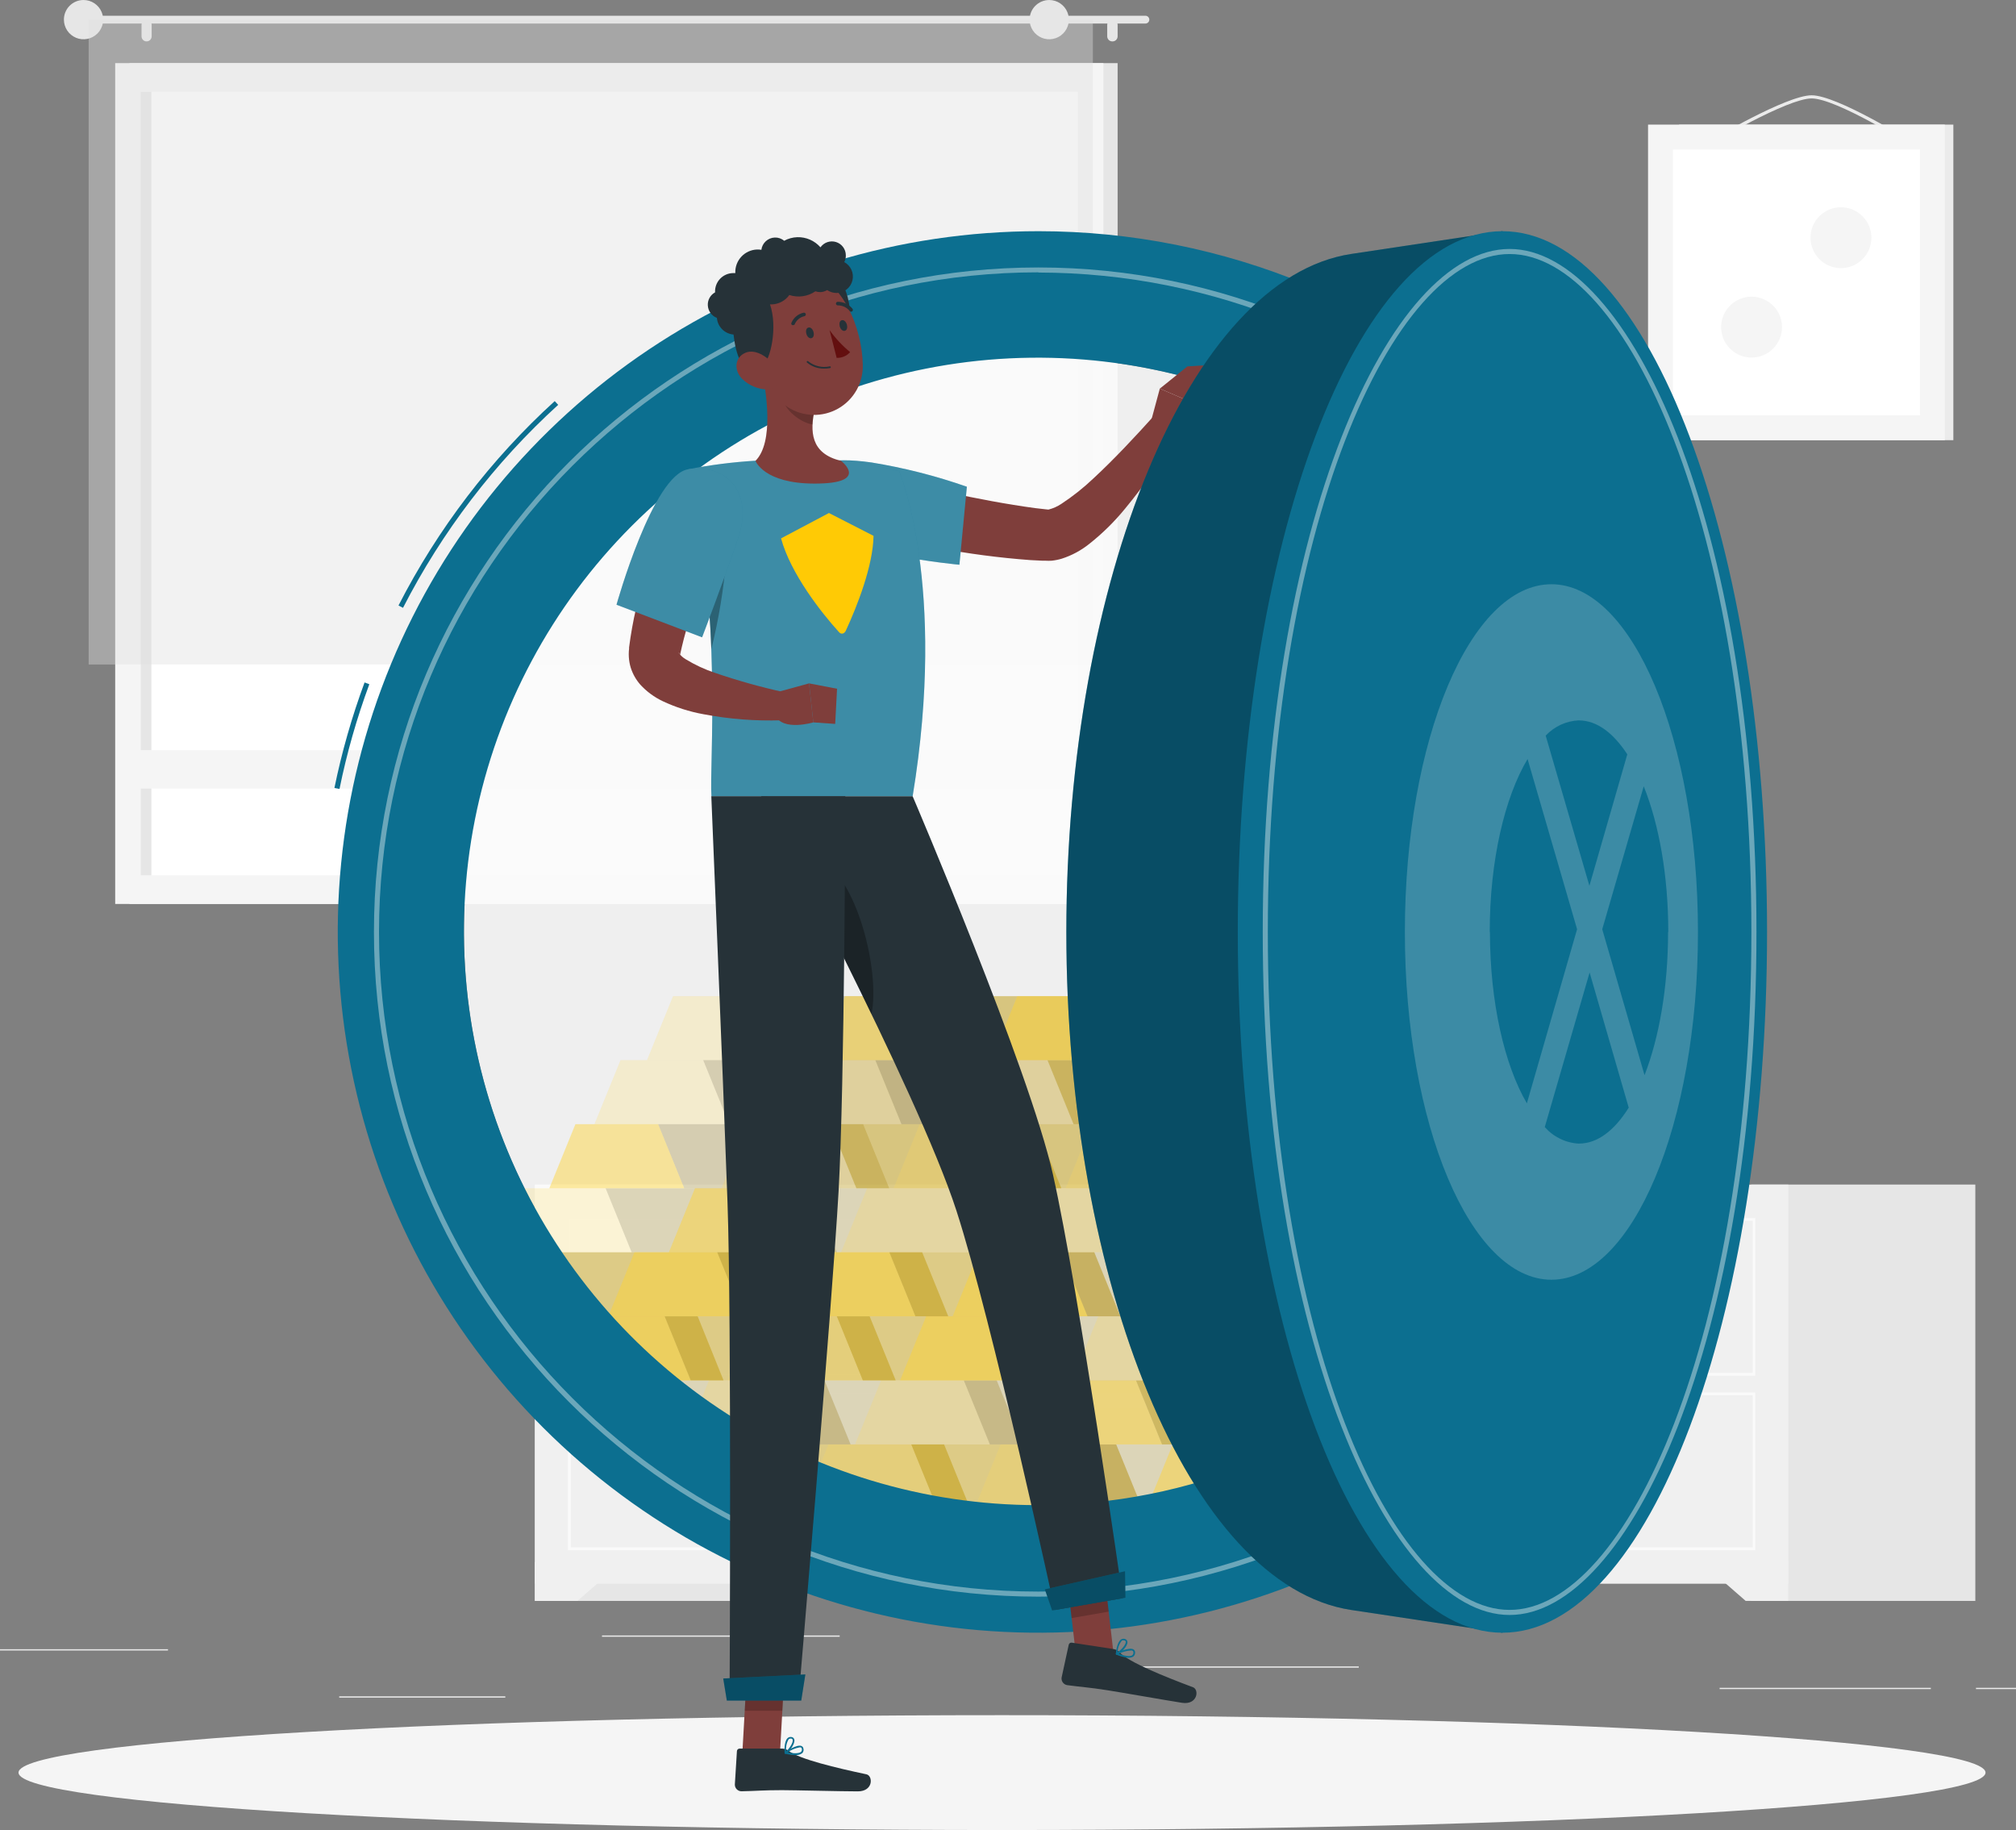 <?xml version="1.0" encoding="UTF-8"?>
<!DOCTYPE svg PUBLIC "-//W3C//DTD SVG 1.1//EN" "http://www.w3.org/Graphics/SVG/1.1/DTD/svg11.dtd">
<!-- Creator: CorelDRAW 2020 (64-Bit) -->
<svg xmlns="http://www.w3.org/2000/svg" xml:space="preserve" width="130.063mm" height="118.047mm" version="1.1" style="shape-rendering:geometricPrecision; text-rendering:geometricPrecision; image-rendering:optimizeQuality; fill-rule:evenodd; clip-rule:evenodd"
viewBox="0 0 15133.53 13735.36"
 xmlns:xlink="http://www.w3.org/1999/xlink"
 xmlns:xodm="http://www.corel.com/coreldraw/odm/2003">
 <rect x="0" y="0" width="15133.53" height="13735.36" fill="#808080" stroke="none"/>
 <defs>
  <style type="text/css">
   <![CDATA[
    .fil7 {fill:#0C6F90;fill-rule:nonzero}
    .fil19 {fill:#263238;fill-rule:nonzero}
    .fil20 {fill:#630F0F;fill-rule:nonzero}
    .fil14 {fill:#7F3E3B;fill-rule:nonzero}
    .fil3 {fill:#E6E6E6;fill-rule:nonzero}
    .fil0 {fill:#EBEBEB;fill-rule:nonzero}
    .fil5 {fill:#F0F0F0;fill-rule:nonzero}
    .fil1 {fill:whitesmoke;fill-rule:nonzero}
    .fil6 {fill:#FAFAFA;fill-rule:nonzero}
    .fil17 {fill:#FFCA05;fill-rule:nonzero}
    .fil2 {fill:white;fill-rule:nonzero}
    .fil10 {fill:#FAFAFA;fill-rule:nonzero;fill-opacity:0.078}
    .fil11 {fill:black;fill-rule:nonzero;fill-opacity:0.122}
    .fil9 {fill:#FFCA05;fill-rule:nonzero;fill-opacity:0.161}
    .fil18 {fill:black;fill-rule:nonzero;fill-opacity:0.2}
    .fil21 {fill:#FAFAFA;fill-rule:nonzero;fill-opacity:0.2}
    .fil15 {fill:white;fill-rule:nonzero;fill-opacity:0.2}
    .fil16 {fill:black;fill-rule:nonzero;fill-opacity:0.302}
    .fil4 {fill:#E0E0E0;fill-rule:nonzero;fill-opacity:0.4}
    .fil13 {fill:#FAFAFA;fill-rule:nonzero;fill-opacity:0.4}
    .fil12 {fill:#FFCA05;fill-rule:nonzero;fill-opacity:0.4}
    .fil8 {fill:#FAFAFA;fill-rule:nonzero;fill-opacity:0.902}
   ]]>
  </style>
 </defs>
 <g id="Layer_x0020_1">
  <polygon class="fil0" points="1261.14,12378.29 -0,12378.29 -0,12387.8 1261.14,12387.8 "/>
  <polygon class="fil0" points="6303.31,12275.06 4519.01,12275.06 4519.01,12284.58 6303.31,12284.58 "/>
  <polygon class="fil0" points="3793.3,12732.01 2546.26,12732.01 2546.26,12741.53 3793.3,12741.53 "/>
  <polygon class="fil0" points="15133.53,12668.04 14833.09,12668.04 14833.09,12677.56 15133.53,12677.56 "/>
  <polygon class="fil0" points="14494.23,12668.04 12908.68,12668.04 12908.68,12677.56 14494.23,12677.56 "/>
  <polygon class="fil0" points="10199.84,12507.34 8557.92,12507.34 8557.92,12516.86 10199.84,12516.86 "/>
  <polygon class="fil0" points="12604.81,3303.64 14663.27,3303.64 14663.27,935.22 12604.81,935.22 "/>
  <path class="fil0" d="M12829.12 1086.37c2.15,-0.09 4.25,-0.76 6.1,-1.9 5.69,-3.43 581.04,-345.75 764.19,-345.75 183.18,0 731.87,342.7 737.56,345.75 1.33,0.84 2.8,1.4 4.34,1.66 1.55,0.26 3.14,0.21 4.65,-0.15 1.54,-0.35 2.96,-1 4.25,-1.92 1.26,-0.92 2.34,-2.07 3.14,-3.41 1.59,-2.69 2.09,-5.9 1.38,-8.95 -0.71,-3.05 -2.56,-5.7 -5.18,-7.42 -22.86,-14.46 -560.51,-349.17 -750.15,-349.17 -189.6,0 -752.76,334.71 -776.38,349.17 -1.38,0.79 -2.55,1.84 -3.5,3.1 -0.95,1.26 -1.66,2.69 -2.04,4.21 -0.4,1.52 -0.49,3.12 -0.24,4.68 0.21,1.55 0.77,3.05 1.59,4.39 1.12,1.72 2.62,3.14 4.43,4.14 1.79,0.99 3.79,1.54 5.85,1.57z"/>
  <polygon class="fil1" points="12371.41,3303.64 14599.3,3303.64 14599.3,935.22 12371.41,935.22 "/>
  <polygon class="fil2" points="14412.67,3117.05 14412.67,1122.15 12558.31,1122.15 12558.31,3117.05 "/>
  <path class="fil1" d="M13376.98 2455.27c0,-45.18 -13.39,-89.36 -38.51,-126.93 -25.09,-37.56 -60.77,-66.85 -102.51,-84.14 -41.75,-17.3 -87.71,-21.82 -132.02,-13.01 -44.33,8.82 -85.02,30.58 -116.98,62.53 -31.95,31.95 -53.72,72.66 -62.52,116.97 -8.81,44.32 -4.28,90.26 12.99,132.01 17.3,41.75 46.58,77.43 84.17,102.53 37.56,25.12 81.73,38.51 126.93,38.51 60.59,0 118.67,-24.09 161.52,-66.93 42.85,-42.84 66.93,-100.95 66.93,-161.55z"/>
  <path class="fil1" d="M14047.96 1783.94c0,-45.18 -13.42,-89.35 -38.51,-126.92 -25.09,-37.57 -60.77,-66.86 -102.51,-84.15 -41.78,-17.29 -87.71,-21.82 -132.02,-13.01 -44.33,8.82 -85.02,30.58 -116.98,62.53 -31.95,31.95 -53.72,72.66 -62.53,116.98 -8.8,44.32 -4.27,90.26 13,132.01 17.3,41.74 46.58,77.42 84.17,102.52 37.56,25.11 81.73,38.51 126.92,38.51 60.59,0 118.68,-24.07 161.54,-66.92 42.85,-42.85 66.93,-100.96 66.93,-161.56z"/>
  <polygon class="fil0" points="9655.28,5245.2 11713.75,5245.2 11713.75,2876.8 9655.28,2876.8 "/>
  <path class="fil0" d="M9879.15 3027.96c2,0.52 4.1,0.52 6.1,0 5.72,-3.42 581.08,-345.76 764.22,-345.76 183.14,0 731.87,342.71 737.56,345.39 1.33,0.83 2.8,1.38 4.34,1.66 1.55,0.24 3.12,0.21 4.65,-0.16 1.5,-0.34 2.96,-1.01 4.21,-1.91 1.29,-0.92 2.34,-2.08 3.18,-3.41 1.59,-2.68 2.09,-5.91 1.38,-8.96 -0.71,-3.05 -2.58,-5.7 -5.2,-7.42 -22.84,-14.07 -560.48,-349.17 -750.13,-349.17 -189.6,0 -752.8,334.71 -776.38,349.17 -1.38,0.8 -2.58,1.85 -3.54,3.11 -0.93,1.23 -1.63,2.69 -2.04,4.22 -0.37,1.51 -0.45,3.11 -0.21,4.64 0.21,1.57 0.77,3.05 1.57,4.41 1.26,1.48 2.83,2.64 4.61,3.39 1.83,0.73 3.76,1.01 5.67,0.8z"/>
  <polygon class="fil1" points="9421.49,5245.2 11649.42,5245.2 11649.42,2876.8 9421.49,2876.8 "/>
  <polygon class="fil2" points="11462.48,5058.6 11462.48,3063.73 9608.11,3063.73 9608.11,5058.6 "/>
  <path class="fil1" d="M10359.31 4464.23c0,-45.19 -13.39,-89.37 -38.48,-126.92 -25.12,-37.59 -60.8,-66.87 -102.54,-84.17 -41.75,-17.28 -87.67,-21.79 -132.01,-13 -44.31,8.81 -85.03,30.58 -116.96,62.53 -31.95,31.95 -53.72,72.65 -62.53,116.98 -8.83,44.3 -4.31,90.27 13,132.01 17.3,41.75 46.58,77.43 84.14,102.52 37.58,25.12 81.74,38.51 126.93,38.51 60.59,0 118.71,-24.07 161.56,-66.93 42.82,-42.85 66.89,-100.95 66.89,-161.54z"/>
  <path class="fil1" d="M11165.46 3658.14c0,-45.19 -13.39,-89.37 -38.51,-126.93 -25.09,-37.56 -60.77,-66.87 -102.51,-84.14 -41.75,-17.3 -87.71,-21.83 -132.02,-13.02 -44.33,8.83 -85.02,30.6 -116.98,62.52 -31.95,31.96 -53.72,72.69 -62.53,117 -8.8,44.33 -4.27,90.26 13,132.01 17.3,41.75 46.58,77.42 84.17,102.52 37.56,25.12 81.73,38.51 126.92,38.51 60.59,0 118.72,-24.09 161.54,-66.9 42.85,-42.85 66.93,-100.97 66.93,-161.56z"/>
  <path class="fil1" d="M10711.6 4464.23c0,-45.19 13.39,-89.37 38.51,-126.92 25.09,-37.59 60.76,-66.87 102.51,-84.17 41.75,-17.28 87.71,-21.79 132.02,-13 44.33,8.81 85.02,30.58 116.98,62.53 31.95,31.95 53.72,72.65 62.52,116.98 8.81,44.3 4.28,90.27 -12.99,132.01 -17.3,41.75 -46.58,77.43 -84.17,102.52 -37.56,25.12 -81.74,38.51 -126.93,38.51 -60.59,0 -118.67,-24.07 -161.52,-66.93 -42.85,-42.85 -66.93,-100.95 -66.93,-161.54z"/>
  <path class="fil1" d="M9905.1 3658.14c0,-45.19 13.39,-89.37 38.51,-126.93 25.09,-37.56 60.77,-66.87 102.51,-84.14 41.75,-17.3 87.69,-21.83 132.02,-13.02 44.3,8.83 85.02,30.6 116.98,62.52 31.93,31.96 53.69,72.69 62.53,117 8.8,44.33 4.27,90.26 -13.03,132.01 -17.27,41.75 -46.58,77.42 -84.14,102.52 -37.56,25.12 -81.73,38.51 -126.92,38.51 -60.59,0 -118.72,-24.09 -161.57,-66.9 -42.82,-42.85 -66.89,-100.97 -66.89,-161.56z"/>
  <polygon class="fil3" points="971.36,6784.7 8389.61,6784.7 8389.61,473.73 971.36,473.73 "/>
  <polygon class="fil1" points="864.68,6784.7 8282.95,6784.7 8282.95,473.73 864.68,473.73 "/>
  <polygon class="fil2" points="8091.8,6569.94 8091.8,688.45 1056.22,688.45 1056.22,6569.94 "/>
  <polygon class="fil3" points="1136.62,6569.94 1136.62,688.45 1055.88,688.45 1055.88,6569.94 "/>
  <polygon class="fil1" points="943.96,5918.8 8203.83,5918.8 8203.83,5630.18 943.96,5630.18 "/>
  <path class="fil3" d="M656.42 118.05l7941.46 0c3.89,-0.06 7.74,0.66 11.33,2.12 3.61,1.45 6.9,3.61 9.63,6.33 2.77,2.72 4.96,5.98 6.47,9.56 1.5,3.57 2.28,7.42 2.28,11.31 0,3.87 -0.78,7.73 -2.28,11.3 -1.51,3.58 -3.7,6.84 -6.47,9.56 -2.73,2.72 -6.03,4.88 -9.63,6.33 -3.6,1.45 -7.45,2.18 -11.33,2.12l-7941.46 0c-3.89,0.06 -7.74,-0.66 -11.33,-2.12 -3.61,-1.45 -6.89,-3.61 -9.65,-6.33 -2.77,-2.72 -4.96,-5.98 -6.46,-9.56 -1.49,-3.57 -2.27,-7.42 -2.27,-11.3 0,-3.89 0.78,-7.74 2.27,-11.31 1.5,-3.58 3.69,-6.84 6.46,-9.56 2.76,-2.72 6.04,-4.88 9.65,-6.33 3.6,-1.45 7.45,-2.18 11.33,-2.12z"/>
  <path class="fil3" d="M479.77 147.38c0,29.16 8.65,57.67 24.85,81.91 16.21,24.24 39.25,43.12 66.19,54.27 26.95,11.15 56.61,14.03 85.2,8.32 28.6,-5.71 54.85,-19.79 75.44,-40.43 20.59,-20.65 34.6,-46.94 40.25,-75.55 5.64,-28.61 2.66,-58.25 -8.54,-85.17 -11.22,-26.92 -30.16,-49.9 -54.44,-66.05 -24.28,-16.15 -52.81,-24.73 -81.97,-24.66 -19.34,0 -38.48,3.82 -56.34,11.23 -17.86,7.41 -34.08,18.27 -47.73,31.96 -13.65,13.68 -24.47,29.94 -31.83,47.81 -7.37,17.87 -11.14,37.04 -11.08,56.36z"/>
  <path class="fil3" d="M8349.66 310.74c5.18,0.26 10.31,-0.54 15.15,-2.33 4.86,-1.8 9.26,-4.56 13.02,-8.13 3.72,-3.56 6.71,-7.84 8.74,-12.59 2.04,-4.75 3.08,-9.86 3.08,-15.02l0 -85.67c0,-5.17 -1.05,-10.29 -3.08,-15.03 -2.02,-4.75 -5.01,-9.03 -8.74,-12.59 -3.76,-3.56 -8.16,-6.33 -13.02,-8.13 -4.84,-1.79 -9.97,-2.58 -15.15,-2.33 -10.1,0 -19.79,4.01 -26.94,11.15 -7.14,7.14 -11.15,16.84 -11.15,26.94l0 85.67c0,10.1 4,19.78 11.15,26.92 7.14,7.13 16.84,11.15 26.94,11.15z"/>
  <path class="fil3" d="M1100.41 310.73c10.1,0 19.8,-4.01 26.95,-11.16 7.13,-7.13 11.14,-16.82 11.14,-26.92l0 -85.67c0,-10.1 -4,-19.78 -11.14,-26.92 -7.14,-7.14 -16.85,-11.15 -26.95,-11.15 -10.09,0 -19.77,4 -26.91,11.15 -7.13,7.14 -11.15,16.82 -11.15,26.92l0 85.67c0,10.1 4.01,19.79 11.15,26.92 7.14,7.14 16.82,11.16 26.91,11.16z"/>
  <polygon class="fil4" points="665.61,4987.41 8203.83,4987.41 8203.83,147.36 665.61,147.36 "/>
  <path class="fil3" d="M7728.93 147.38c0,29.15 8.66,57.64 24.84,81.87 16.19,24.24 39.21,43.12 66.12,54.28 26.94,11.15 56.55,14.07 85.15,8.39 28.57,-5.69 54.83,-19.72 75.46,-40.34 20.59,-20.61 34.63,-46.87 40.33,-75.44 5.67,-28.59 2.77,-58.21 -8.4,-85.15 -11.15,-26.92 -30.05,-49.94 -54.28,-66.12 -24.23,-16.2 -52.71,-24.84 -81.86,-24.84 -39.07,0 -76.56,15.53 -104.21,43.17 -27.61,27.63 -43.16,65.11 -43.16,104.2z"/>
  <path class="fil3" d="M12252.97 7829.93l-27.4 0c1.14,-5.14 1.88,-10.37 2.28,-15.6 0,-114.25 -139.73,-207.53 -312.62,-207.93 10.74,-23.15 16.46,-48.33 16.78,-73.85 0,-114.25 -110.06,-208.3 -246.38,-208.3 -37.15,0.15 -73.91,7.67 -108.15,22.11 1.3,-7.33 2.19,-14.68 2.69,-22.11 0,-148.52 -142.42,-269.19 -318.32,-269.19 -147.75,0 -270.36,85.28 -306.91,200.26 -46.36,-48.24 -102.17,-86.38 -163.96,-112.06 -61.8,-25.7 -128.22,-38.36 -195.13,-37.19 -76.93,-2.04 -153.22,14.72 -222.24,48.82 -68.99,34.12 -128.65,84.54 -173.75,146.88 -24.78,-24.43 -54.19,-43.77 -86.45,-56.83 -32.29,-13.08 -66.83,-19.64 -101.65,-19.3 -135.95,0 -245.98,92.91 -245.98,207.9 0.06,25.55 5.78,50.77 16.74,73.85 -172.89,0 -313,93.31 -313,208.3 0.52,10.68 2.19,21.27 4.96,31.61l-30.11 0c-228.45,0 -412.74,76.13 -412.74,174 0,97.87 184.68,173.64 412.74,173.64 84.21,0.95 168.03,-10.84 248.66,-35.03 93.68,132.9 385.74,228.49 731.47,228.49 399.08,0 726.53,-129.08 761.55,-293.6 114.7,40.27 235.63,59.84 357.18,57.88 100.64,0.8 200.93,-12.01 298.15,-38.08l1.92 0c15.98,89.86 193.79,160.7 411.23,160.7 228.45,0 413.14,-78.07 413.14,-174 0,-95.96 -186.6,-171.36 -414.69,-171.36z"/>
  <path class="fil5" d="M12842.76 7935.03c84.11,0 164.79,33.41 224.27,92.89 59.48,59.47 92.91,140.16 92.91,224.3 0,351.06 -870.47,638.56 -1934.35,638.56l-960.3 0c-1063.89,0 -1934.36,-287.5 -1934.36,-638.56 0,-84.14 33.44,-164.83 92.92,-224.3 59.47,-59.48 140.16,-92.89 224.26,-92.89l4194.64 0z"/>
  <polygon class="fil3" points="4015.2,12015.79 5698.22,12015.79 5698.22,8890.78 4015.2,8890.78 "/>
  <polygon class="fil5" points="4334.72,12015.79 4014.89,12015.79 4014.89,11723.73 4669.83,11723.73 "/>
  <polygon class="fil3" points="13145.15,12015.79 14828.17,12015.79 14828.17,8890.78 13145.15,8890.78 "/>
  <polygon class="fil5" points="4015.26,11886.7 13424.21,11886.7 13424.21,8891.15 4015.26,8891.15 "/>
  <polygon class="fil5" points="13104.37,12015.79 13423.87,12015.79 13423.87,11723.73 12769.31,11723.73 "/>
  <path class="fil6" d="M13157.3 9162.25l0 1142.32 -8872.06 0 0 -1142.32 8872.06 0zm20.19 -20.16l-8914.35 0 0 1183.05 8912.85 0 0 -1183.05 1.5 0z"/>
  <path class="fil6" d="M13157.3 10471.73l0 1142.34 -8872.06 0 0 -1142.34 8872.06 0zm20.19 -20.16l-8914.35 0 0 1183.83 8912.85 0 0 -1183.83 1.5 0z"/>
  <path class="fil6" d="M7898.8 9258.95l1641.16 0c15.55,0 30.9,-3.05 45.25,-9.03 14.35,-5.93 27.37,-14.68 38.36,-25.67 10.96,-11 19.64,-24.07 25.55,-38.42 5.91,-14.38 8.92,-29.78 8.87,-45.29l-1877.22 0c-0.07,15.51 2.96,30.9 8.87,45.29 5.91,14.35 14.59,27.42 25.57,38.42 10.96,10.98 23.98,19.73 38.33,25.67 14.35,5.98 29.74,9.03 45.26,9.03z"/>
  <path class="fil6" d="M7898.8 10569.6l1641.16 0c15.51,0 30.85,-3.05 45.16,-8.98 14.31,-5.95 27.33,-14.63 38.29,-25.59 10.96,-10.96 19.68,-23.98 25.59,-38.29 5.95,-14.32 8.99,-29.68 8.99,-45.17l-1877.22 0c0,31.31 12.44,61.33 34.57,83.46 22.13,22.13 52.15,34.57 83.46,34.57z"/>
  <path class="fil1" d="M7521.87 13735.36c4077.46,0 7382.88,-192.96 7382.88,-431.04 0,-238.06 -3305.42,-431.03 -7382.88,-431.03 -4077.44,0 -7382.85,192.96 -7382.85,431.03 0,238.07 3305.41,431.04 7382.85,431.04z"/>
  <path class="fil7" d="M3025.26 4562.09l-33.87 -17.51c295.79,-577.54 693.05,-1097.21 1172.78,-1534.14l25.89 28.17c-476.44,433.89 -870.99,949.96 -1164.8,1523.49z"/>
  <path class="fil7" d="M2548.54 5921.47l-38.05 -7.61c55.11,-269.25 130.71,-533.91 226.17,-791.65l35.78 13.32c-94.67,255.87 -169.54,518.62 -223.9,785.93z"/>
  <path class="fil8" d="M10833.84 10035.53c1681.71,-1681.68 1681.71,-4408.21 0.03,-6089.88 -1681.69,-1681.67 -4408.22,-1681.67 -6089.88,0 -1681.67,1681.67 -1681.67,4408.2 0,6089.88 1681.66,1681.67 4408.19,1681.67 6089.85,0z"/>
  <polygon class="fil9" points="4741.77,9399.1 3729.26,9399.1 3925,8918.57 4546.04,8918.57 "/>
  <polygon class="fil10" points="4741.77,9399.1 3729.26,9399.1 3925,8918.57 4546.04,8918.57 "/>
  <polygon class="fil9" points="6280.5,9399.1 4741.77,9399.1 4546.07,8918.57 6084.76,8918.57 "/>
  <polygon class="fil11" points="6280.5,9399.1 4741.77,9399.1 4546.07,8918.57 6084.76,8918.57 "/>
  <polygon class="fil12" points="6034.13,9399.1 5021.24,9399.1 5216.98,8918.57 5838.38,8918.57 "/>
  <polygon class="fil10" points="6034.13,9399.1 5021.24,9399.1 5216.98,8918.57 5838.38,8918.57 "/>
  <polygon class="fil9" points="7572.52,9399.1 6034.19,9399.1 5838.45,8918.57 7376.77,8918.57 "/>
  <polygon class="fil11" points="7572.52,9399.1 6034.19,9399.1 5838.45,8918.57 7376.77,8918.57 "/>
  <polygon class="fil9" points="7326.08,9399.1 6313.6,9399.1 6509.3,8918.57 7130.34,8918.57 "/>
  <polygon class="fil10" points="7326.08,9399.1 6313.6,9399.1 6509.3,8918.57 7130.34,8918.57 "/>
  <polygon class="fil9" points="8864.48,9399.1 7326.14,9399.1 7130.43,8918.57 8669.14,8918.57 "/>
  <polygon class="fil11" points="8864.48,9399.1 7326.14,9399.1 7130.43,8918.57 8669.14,8918.57 "/>
  <polygon class="fil9" points="8618.04,9399.1 7605.57,9399.1 7801.27,8918.57 8422.31,8918.57 "/>
  <polygon class="fil10" points="8618.04,9399.1 7605.57,9399.1 7801.27,8918.57 8422.31,8918.57 "/>
  <polygon class="fil9" points="10156.77,9399.1 8618.04,9399.1 8422.34,8918.57 9961.04,8918.57 "/>
  <polygon class="fil11" points="10156.77,9399.1 8618.04,9399.1 8422.34,8918.57 9961.04,8918.57 "/>
  <polygon class="fil9" points="9910.46,9399.1 8897.58,9399.1 9093.32,8918.57 9714.72,8918.57 "/>
  <polygon class="fil10" points="9910.46,9399.1 8897.58,9399.1 9093.32,8918.57 9714.72,8918.57 "/>
  <path class="fil9" d="M10731.39 9399.1c49.01,-159.15 93.43,-319.33 133.3,-480.52l-1149.96 0 195.73 480.52 820.93 0z"/>
  <path class="fil11" d="M10731.39 9399.1c49.01,-159.15 93.43,-319.33 133.3,-480.52l-1149.96 0 195.73 480.52 820.93 0z"/>
  <path class="fil9" d="M10864.66 8918.57l-479.02 0 -195.71 480.52 541.46 0c49.25,-159.15 93.68,-319.33 133.27,-480.52z"/>
  <path class="fil10" d="M10864.66 8918.57l-479.02 0 -195.71 480.52 541.46 0c49.25,-159.15 93.68,-319.33 133.27,-480.52z"/>
  <polygon class="fil12" points="5136.63,8918.57 4123.78,8918.57 4319.48,8437.68 4940.92,8437.68 "/>
  <polygon class="fil10" points="5136.63,8918.57 4123.78,8918.57 4319.48,8437.68 4940.92,8437.68 "/>
  <polygon class="fil9" points="6674.99,8918.55 5136.63,8918.55 4940.92,8437.64 6479.26,8437.64 "/>
  <polygon class="fil11" points="6674.99,8918.55 5136.63,8918.55 4940.92,8437.64 6479.26,8437.64 "/>
  <polygon class="fil9" points="6428.68,8918.55 5416.16,8918.55 5611.9,8437.64 6232.93,8437.64 "/>
  <polygon class="fil10" points="6428.68,8918.55 5416.16,8918.55 5611.9,8437.64 6232.93,8437.64 "/>
  <polygon class="fil12" points="7966.93,8918.55 6428.61,8918.55 6232.91,8437.64 7771.59,8437.64 "/>
  <polygon class="fil11" points="7966.93,8918.55 6428.61,8918.55 6232.91,8437.64 7771.59,8437.64 "/>
  <polygon class="fil9" points="7720.63,8918.55 6708.15,8918.55 6903.88,8437.64 7524.92,8437.64 "/>
  <polygon class="fil10" points="7720.63,8918.55 6708.15,8918.55 6903.88,8437.64 7524.92,8437.64 "/>
  <polygon class="fil12" points="9259.31,8918.55 7720.59,8918.55 7524.86,8437.64 9063.58,8437.64 "/>
  <polygon class="fil11" points="9259.31,8918.55 7720.59,8918.55 7524.86,8437.64 9063.58,8437.64 "/>
  <polygon class="fil9" points="9012.96,8918.55 8000.11,8918.55 8195.82,8437.64 8817.26,8437.64 "/>
  <polygon class="fil10" points="9012.96,8918.55 8000.11,8918.55 8195.82,8437.64 8817.26,8437.64 "/>
  <polygon class="fil12" points="10551.26,8918.55 9012.9,8918.55 8817.19,8437.64 10355.53,8437.64 "/>
  <polygon class="fil11" points="10551.26,8918.55 9012.9,8918.55 8817.19,8437.64 10355.53,8437.64 "/>
  <polygon class="fil12" points="10304.95,8918.55 9292.44,8918.55 9488.17,8437.64 10109.21,8437.64 "/>
  <polygon class="fil10" points="10304.95,8918.55 9292.44,8918.55 9488.17,8437.64 10109.21,8437.64 "/>
  <path class="fil12" d="M10864.66 8918.55c38.08,-159.53 74.26,-319.47 103.93,-480.91l-857.5 0 195.73 480.91 557.84 0z"/>
  <path class="fil11" d="M10864.66 8918.55c38.08,-159.53 74.26,-319.47 103.93,-480.91l-857.5 0 195.73 480.91 557.84 0z"/>
  <path class="fil12" d="M10968.56 8437.64l-188.46 0 -195.74 480.91 280.28 0c39.22,-159.53 74.22,-319.47 103.93,-480.91z"/>
  <path class="fil10" d="M10968.56 8437.64l-188.46 0 -195.74 480.91 280.28 0c39.22,-159.53 74.22,-319.47 103.93,-480.91z"/>
  <polygon class="fil9" points="5474.78,8437.64 4462.29,8437.64 4658,7957.11 5279.07,7957.11 "/>
  <polygon class="fil10" points="5474.78,8437.64 4462.29,8437.64 4658,7957.11 5279.07,7957.11 "/>
  <polygon class="fil9" points="7013.44,8437.64 5474.75,8437.64 5279.02,7957.11 6817.74,7957.11 "/>
  <polygon class="fil11" points="7013.44,8437.64 5474.75,8437.64 5279.02,7957.11 6817.74,7957.11 "/>
  <polygon class="fil9" points="6767.13,8437.64 5754.28,8437.64 5949.99,7957.11 6571.03,7957.11 "/>
  <polygon class="fil10" points="6767.13,8437.64 5754.28,8437.64 5949.99,7957.11 6571.03,7957.11 "/>
  <polygon class="fil9" points="8305.42,8437.64 6767.1,8437.64 6570.99,7957.11 8109.71,7957.11 "/>
  <polygon class="fil11" points="8305.42,8437.64 6767.1,8437.64 6570.99,7957.11 8109.71,7957.11 "/>
  <polygon class="fil9" points="8059.07,8437.64 7046.6,8437.64 7242.34,7957.11 7863.36,7957.11 "/>
  <polygon class="fil10" points="8059.07,8437.64 7046.6,8437.64 7242.34,7957.11 7863.36,7957.11 "/>
  <polygon class="fil12" points="9597.43,8437.64 8059.1,8437.64 7863.39,7957.11 9401.73,7957.11 "/>
  <polygon class="fil11" points="9597.43,8437.64 8059.1,8437.64 7863.39,7957.11 9401.73,7957.11 "/>
  <polygon class="fil9" points="9351.06,8437.64 8338.58,8437.64 8534.31,7957.11 9155.35,7957.11 "/>
  <polygon class="fil10" points="9351.06,8437.64 8338.58,8437.64 8534.31,7957.11 9155.35,7957.11 "/>
  <polygon class="fil12" points="10889.78,8437.64 9351.08,8437.64 9155.35,7957.11 10694.07,7957.11 "/>
  <polygon class="fil11" points="10889.78,8437.64 9351.08,8437.64 9155.35,7957.11 10694.07,7957.11 "/>
  <polygon class="fil12" points="10643.4,8437.64 9630.55,8437.64 9826.26,7957.11 10447.7,7957.11 "/>
  <polygon class="fil10" points="10643.4,8437.64 9630.55,8437.64 9826.26,7957.11 10447.7,7957.11 "/>
  <path class="fil12" d="M10968.65 8437.64c29.72,-159.16 55.08,-319.34 76.17,-480.54l-597.05 0 196.48 480.54 324.41 0z"/>
  <path class="fil11" d="M10968.65 8437.64c29.72,-159.16 55.08,-319.34 76.17,-480.54l-597.05 0 196.48 480.54 324.41 0z"/>
  <path class="fil12" d="M11002.46 8241.91l-79.59 195.73 45.72 0c12.16,-64.98 23.46,-130.22 33.87,-195.73z"/>
  <path class="fil10" d="M11002.46 8241.91l-79.59 195.73 45.72 0c12.16,-64.98 23.46,-130.22 33.87,-195.73z"/>
  <polygon class="fil9" points="5869.3,7957.11 4856.79,7957.11 5052.52,7476.57 5673.96,7476.57 "/>
  <polygon class="fil10" points="5869.3,7957.11 4856.79,7957.11 5052.52,7476.57 5673.96,7476.57 "/>
  <polygon class="fil9" points="7407.99,7957.11 5869.3,7957.11 5673.93,7476.57 7212.29,7476.57 "/>
  <polygon class="fil11" points="7407.99,7957.11 5869.3,7957.11 5673.93,7476.57 7212.29,7476.57 "/>
  <polygon class="fil12" points="7161.62,7957.11 6149.14,7957.11 6344.84,7476.57 6965.91,7476.57 "/>
  <polygon class="fil10" points="7161.62,7957.11 6149.14,7957.11 6344.84,7476.57 6965.91,7476.57 "/>
  <polygon class="fil12" points="8699.97,7957.11 7161.64,7957.11 6965.91,7476.57 8504.63,7476.57 "/>
  <polygon class="fil11" points="8699.97,7957.11 7161.64,7957.11 6965.91,7476.57 8504.63,7476.57 "/>
  <polygon class="fil12" points="8453.58,7957.11 7441.12,7957.11 7636.83,7476.57 8257.85,7476.57 "/>
  <polygon class="fil10" points="8453.58,7957.11 7441.12,7957.11 7636.83,7476.57 8257.85,7476.57 "/>
  <polygon class="fil9" points="9992.31,7957.11 8453.58,7957.11 8257.89,7476.57 9796.61,7476.57 "/>
  <polygon class="fil11" points="9992.31,7957.11 8453.58,7957.11 8257.89,7476.57 9796.61,7476.57 "/>
  <polygon class="fil9" points="9745.94,7957.11 8733.09,7957.11 8928.79,7476.57 9550.23,7476.57 "/>
  <polygon class="fil10" points="9745.94,7957.11 8733.09,7957.11 8928.79,7476.57 9550.23,7476.57 "/>
  <path class="fil9" d="M11043.25 7957.11c19.8,-159.65 34.39,-319.86 43.78,-480.54l-1536.8 0 195.71 480.54 1297.3 0z"/>
  <path class="fil11" d="M11043.25 7957.11c19.8,-159.65 34.39,-319.86 43.78,-480.54l-1536.8 0 195.71 480.54 1297.3 0z"/>
  <polygon class="fil9" points="11037.89,7957.11 10025.42,7957.11 10221.15,7476.57 10842.18,7476.57 "/>
  <polygon class="fil10" points="11037.89,7957.11 10025.42,7957.11 10221.15,7476.57 10842.18,7476.57 "/>
  <path class="fil9" d="M11043.25 7957.11c19.8,-159.65 34.39,-319.86 43.78,-480.54l-244.85 0 195.74 480.54 5.32 0z"/>
  <path class="fil11" d="M11043.25 7957.11c19.8,-159.65 34.39,-319.86 43.78,-480.54l-244.85 0 195.74 480.54 5.32 0z"/>
  <path class="fil12" d="M5645.02 11321.64l345.75 0 -195.73 -480.54 -766.87 0c217.72,144.01 423.95,304.69 616.86,480.54z"/>
  <path class="fil11" d="M5645.02 11321.64l345.75 0 -195.73 -480.54 -766.87 0c217.72,144.01 423.95,304.69 616.86,480.54z"/>
  <path class="fil12" d="M5645.02 11321.64l99.38 0 -195.71 -480.54 -520.53 0c217.72,144.01 423.95,304.69 616.86,480.54z"/>
  <path class="fil10" d="M5645.02 11321.64l99.38 0 -195.71 -480.54 -520.53 0c217.72,144.01 423.95,304.69 616.86,480.54z"/>
  <polygon class="fil12" points="7282.7,11321.64 5744.37,11321.64 5548.63,10841.1 7086.97,10841.1 "/>
  <polygon class="fil11" points="7282.7,11321.64 5744.37,11321.64 5548.63,10841.1 7086.97,10841.1 "/>
  <polygon class="fil9" points="7036.38,11321.64 6023.9,11321.64 6219.61,10841.1 6840.64,10841.1 "/>
  <polygon class="fil10" points="7036.38,11321.64 6023.9,11321.64 6219.61,10841.1 6840.64,10841.1 "/>
  <polygon class="fil12" points="8574.66,11321.64 7036.32,11321.64 6840.62,10841.1 8378.93,10841.1 "/>
  <polygon class="fil11" points="8574.66,11321.64 7036.32,11321.64 6840.62,10841.1 8378.93,10841.1 "/>
  <polygon class="fil9" points="8328.29,11321.64 7315.79,11321.64 7511.52,10841.1 8132.56,10841.1 "/>
  <polygon class="fil10" points="8328.29,11321.64 7315.79,11321.64 7511.52,10841.1 8132.56,10841.1 "/>
  <path class="fil9" d="M9858.64 11301.07l-187.33 -459.96 -1540.23 0 195.7 480.54 1509.02 0c8.77,-6.47 15.6,-13.71 22.84,-20.57z"/>
  <path class="fil11" d="M9858.64 11301.07l-187.33 -459.96 -1540.23 0 195.7 480.54 1509.02 0c8.77,-6.47 15.6,-13.71 22.84,-20.57z"/>
  <polygon class="fil12" points="9620.64,11321.64 8607.77,11321.64 8803.5,10841.1 9424.91,10841.1 "/>
  <polygon class="fil10" points="9620.64,11321.64 8607.77,11321.64 8803.5,10841.1 9424.91,10841.1 "/>
  <path class="fil12" d="M9837.32 11321.64c141.77,-139.74 259.27,-302.16 347.66,-480.54l-759.26 0 195.7 480.54 215.91 0z"/>
  <path class="fil11" d="M9837.32 11321.64c141.77,-139.74 259.27,-302.16 347.66,-480.54l-759.26 0 195.7 480.54 215.91 0z"/>
  <path class="fil12" d="M10184.94 10841.1l-89.12 0 -147.75 362.5c91.71,-112 171.11,-233.55 236.86,-362.5z"/>
  <path class="fil10" d="M10184.94 10841.1l-89.12 0 -147.75 362.5c91.71,-112 171.11,-233.55 236.86,-362.5z"/>
  <path class="fil9" d="M4449.74 10414.25c183.18,154.99 380.78,290.13 578.4,426.85l65.11 0 -195.71 -480.54 -509.87 0c20.56,17.88 41.13,36.17 62.06,53.69z"/>
  <path class="fil11" d="M4449.74 10414.25c183.18,154.99 380.78,290.13 578.4,426.85l65.11 0 -195.71 -480.54 -509.87 0c20.56,17.88 41.13,36.17 62.06,53.69z"/>
  <path class="fil9" d="M4449.74 10414.23c104.34,88.35 213.62,170.22 324.82,249.42l-123.38 -304.62 -263.5 0c20.56,19.42 41.13,37.68 62.06,55.2z"/>
  <path class="fil10" d="M4449.74 10414.23c104.34,88.35 213.62,170.22 324.82,249.42l-123.38 -304.62 -263.5 0c20.56,19.42 41.13,37.68 62.06,55.2z"/>
  <path class="fil9" d="M5028.14 10841.14l1357.09 0 -196.11 -480.54 -1538.32 0 123.36 304.59c84.16,58.64 169.44,116.93 253.98,175.94z"/>
  <path class="fil11" d="M5028.14 10841.14l1357.09 0 -196.11 -480.54 -1538.32 0 123.36 304.59c84.16,58.64 169.44,116.93 253.98,175.94z"/>
  <polygon class="fil9" points="6138.82,10841.14 5126.35,10841.14 5322.08,10360.6 5943.13,10360.6 "/>
  <polygon class="fil10" points="6138.82,10841.14 5126.35,10841.14 5322.08,10360.6 5943.13,10360.6 "/>
  <polygon class="fil9" points="7677.59,10841.14 6138.86,10841.14 5943.15,10360.6 7481.85,10360.6 "/>
  <polygon class="fil11" points="7677.59,10841.14 6138.86,10841.14 5943.15,10360.6 7481.85,10360.6 "/>
  <polygon class="fil9" points="7430.81,10841.14 6418.33,10841.14 6614.06,10360.6 7235.1,10360.6 "/>
  <polygon class="fil10" points="7430.81,10841.14 6418.33,10841.14 6614.06,10360.6 7235.1,10360.6 "/>
  <polygon class="fil9" points="8969.53,10841.14 7430.83,10841.14 7235.1,10360.6 8773.82,10360.6 "/>
  <polygon class="fil11" points="8969.53,10841.14 7430.83,10841.14 7235.1,10360.6 8773.82,10360.6 "/>
  <polygon class="fil12" points="8723.14,10841.14 7710.68,10841.14 7906.38,10360.6 8527.41,10360.6 "/>
  <polygon class="fil10" points="8723.14,10841.14 7710.68,10841.14 7906.38,10360.6 8527.41,10360.6 "/>
  <path class="fil12" d="M10227.21 10757.36l-161.44 -396.76 -1538.32 0 195.7 480.54 1461.79 0c14.87,-27.81 28.58,-55.61 42.27,-83.78z"/>
  <path class="fil11" d="M10227.21 10757.36l-161.44 -396.76 -1538.32 0 195.7 480.54 1461.79 0c14.87,-27.81 28.58,-55.61 42.27,-83.78z"/>
  <polygon class="fil9" points="10015.13,10841.1 9002.62,10841.1 9198.35,10360.57 9819.4,10360.57 "/>
  <polygon class="fil10" points="10015.13,10841.1 9002.62,10841.1 9198.35,10360.57 9819.4,10360.57 "/>
  <path class="fil12" d="M10184.97 10841.14c79.65,-155.81 149.83,-316.3 210.17,-480.54l-575.73 0 195.71 480.54 169.84 0z"/>
  <path class="fil11" d="M10184.97 10841.14c79.65,-155.81 149.83,-316.3 210.17,-480.54l-575.73 0 195.71 480.54 169.84 0z"/>
  <path class="fil12" d="M4387.71 10360.57l1043.7 0 -194.2 -480.9 -1311.01 0c140.44,172.61 294.8,333.46 461.51,480.9z"/>
  <path class="fil11" d="M4387.71 10360.57l1043.7 0 -194.2 -480.9 -1311.01 0c140.44,172.61 294.8,333.46 461.51,480.9z"/>
  <path class="fil12" d="M4387.64 10360.57l797.35 0 -195.73 -480.9 -621.03 0 -136.69 335.44c50.52,50.02 102.54,98.51 156.11,145.46z"/>
  <path class="fil10" d="M4387.64 10360.57l797.35 0 -195.73 -480.9 -621.03 0 -136.69 335.44c50.52,50.02 102.54,98.51 156.11,145.46z"/>
  <polygon class="fil12" points="6723.75,10360.53 5185.06,10360.53 4989.31,9879.63 6528.04,9879.63 "/>
  <polygon class="fil11" points="6723.75,10360.53 5185.06,10360.53 4989.31,9879.63 6528.04,9879.63 "/>
  <polygon class="fil9" points="6477.01,10360.57 5464.52,10360.57 5660.23,9879.67 6281.67,9879.67 "/>
  <polygon class="fil10" points="6477.01,10360.57 5464.52,10360.57 5660.23,9879.67 6281.67,9879.67 "/>
  <polygon class="fil12" points="8015.69,10360.53 6477.01,10360.53 6281.67,9879.63 7819.98,9879.63 "/>
  <polygon class="fil11" points="8015.69,10360.53 6477.01,10360.53 6281.67,9879.63 7819.98,9879.63 "/>
  <polygon class="fil12" points="7769.31,10360.57 6756.84,10360.57 6952.58,9879.67 7573.62,9879.67 "/>
  <polygon class="fil10" points="7769.31,10360.57 6756.84,10360.57 6952.58,9879.67 7573.62,9879.67 "/>
  <polygon class="fil9" points="9307.68,10360.53 7769.34,10360.53 7573.62,9879.63 9111.97,9879.63 "/>
  <polygon class="fil11" points="9307.68,10360.53 7769.34,10360.53 7573.62,9879.63 9111.97,9879.63 "/>
  <polygon class="fil9" points="9061.3,10360.57 8048.82,10360.57 8244.53,9879.67 8865.6,9879.67 "/>
  <polygon class="fil10" points="9061.3,10360.57 8048.82,10360.57 8244.53,9879.67 8865.6,9879.67 "/>
  <path class="fil12" d="M10491.85 10094.37l-87.22 -214.73 -1539.1 0 195.73 480.9 1332.72 0c35.4,-90.63 67.02,-180.09 97.87,-266.16z"/>
  <path class="fil11" d="M10491.85 10094.37l-87.22 -214.73 -1539.1 0 195.73 480.9 1332.72 0c35.4,-90.63 67.02,-180.09 97.87,-266.16z"/>
  <polygon class="fil12" points="10353.65,10360.53 9340.8,10360.53 9536.5,9879.63 10157.94,9879.63 "/>
  <polygon class="fil10" points="10353.65,10360.53 9340.8,10360.53 9536.5,9879.63 10157.94,9879.63 "/>
  <path class="fil12" d="M10395.15 10360.57c62.83,-166.4 117.67,-328.97 170.98,-472.93 0.71,-2.71 1.61,-5.39 2.65,-7.97l-410.84 0 195.71 480.9 41.49 0z"/>
  <path class="fil11" d="M10395.15 10360.57c62.83,-166.4 117.67,-328.97 170.98,-472.93 0.71,-2.71 1.61,-5.39 2.65,-7.97l-410.84 0 195.71 480.9 41.49 0z"/>
  <path class="fil12" d="M3926.16 9879.63l361.36 0 -195.73 -480.54 -504.92 0c101.85,167.84 215.2,328.42 339.29,480.54z"/>
  <path class="fil10" d="M3926.16 9879.63l361.36 0 -195.73 -480.54 -504.92 0c101.85,167.84 215.2,328.42 339.29,480.54z"/>
  <polygon class="fil12" points="5826.22,9879.63 4287.49,9879.63 4091.8,9399.1 5630.49,9399.1 "/>
  <polygon class="fil11" points="5826.22,9879.63 4287.49,9879.63 4091.8,9399.1 5630.49,9399.1 "/>
  <polygon class="fil12" points="5579.85,9879.63 4566.97,9879.63 4762.7,9399.1 5384.12,9399.1 "/>
  <polygon class="fil10" points="5579.85,9879.63 4566.97,9879.63 4762.7,9399.1 5384.12,9399.1 "/>
  <polygon class="fil12" points="7118.17,9879.63 5579.85,9879.63 5384.12,9399.1 6922.48,9399.1 "/>
  <polygon class="fil11" points="7118.17,9879.63 5579.85,9879.63 5384.12,9399.1 6922.48,9399.1 "/>
  <polygon class="fil12" points="6871.8,9879.63 5859.33,9879.63 6055.02,9399.1 6676.09,9399.1 "/>
  <polygon class="fil10" points="6871.8,9879.63 5859.33,9879.63 6055.02,9399.1 6676.09,9399.1 "/>
  <polygon class="fil12" points="8410.21,9879.63 6871.9,9879.63 6676.16,9399.1 8214.47,9399.1 "/>
  <polygon class="fil11" points="8410.21,9879.63 6871.9,9879.63 6676.16,9399.1 8214.47,9399.1 "/>
  <polygon class="fil12" points="8163.84,9879.63 7151.37,9879.63 7347.07,9399.1 7968.1,9399.1 "/>
  <polygon class="fil10" points="8163.84,9879.63 7151.37,9879.63 7347.07,9399.1 7968.1,9399.1 "/>
  <polygon class="fil9" points="9702.51,9879.63 8163.77,9879.63 7968.07,9399.1 9506.8,9399.1 "/>
  <polygon class="fil11" points="9702.51,9879.63 8163.77,9879.63 7968.07,9399.1 9506.8,9399.1 "/>
  <polygon class="fil12" points="9456.18,9879.63 8443.31,9879.63 8639.04,9399.1 9260.45,9399.1 "/>
  <polygon class="fil10" points="9456.18,9879.63 8443.31,9879.63 8639.04,9399.1 9260.45,9399.1 "/>
  <path class="fil12" d="M10568.04 9879.63c58.64,-158.88 112.83,-319.09 162.61,-480.54l-1470.2 0 195.73 480.54 1111.86 0z"/>
  <path class="fil11" d="M10568.04 9879.63c58.64,-158.88 112.83,-319.09 162.61,-480.54l-1470.2 0 195.73 480.54 1111.86 0z"/>
  <path class="fil12" d="M10651.8 9643.57l-99.37 -244.47 -621.07 0 -195.71 480.54 832.38 0c29.68,-78.04 57.11,-156.88 83.76,-236.06z"/>
  <path class="fil10" d="M10651.8 9643.57l-99.37 -244.47 -621.07 0 -195.71 480.54 832.38 0c29.68,-78.04 57.11,-156.88 83.76,-236.06z"/>
  <path class="fil12" d="M10731.39 9399.1l-178.95 0 99.37 244.47c27.93,-81.01 54.47,-162.46 79.59,-244.47z"/>
  <path class="fil11" d="M10731.39 9399.1l-178.95 0 99.37 244.47c27.93,-81.01 54.47,-162.46 79.59,-244.47z"/>
  <path class="fil7" d="M7795.21 1735.23c-1040.27,0 -2057.15,308.47 -2922.11,886.41 -864.95,577.95 -1539.09,1399.41 -1937.19,2360.46 -398.09,961.07 -502.24,2018.62 -299.29,3038.89 202.94,1020.27 703.88,1957.47 1439.44,2693.03 735.59,735.59 1672.77,1236.51 2693.03,1439.44 1020.26,202.97 2077.81,98.8 3038.87,-299.3 961.09,-398.09 1782.55,-1072.23 2360.49,-1937.19 577.95,-864.9 886.42,-1881.83 886.42,-2922.07 0,-1394.96 -554.14,-2732.79 -1540.54,-3719.16 -986.38,-986.38 -2324.2,-1540.52 -3719.12,-1540.52zm-6.86 9561.65c-851.65,-0.06 -1684.18,-252.69 -2392.29,-725.89 -708.1,-473.23 -1259.96,-1145.77 -1585.83,-1932.65 -325.86,-786.85 -411.08,-1652.66 -244.9,-2487.97 166.21,-835.28 576.38,-1602.55 1178.6,-2204.75 602.27,-602.21 1369.54,-1012.27 2204.87,-1178.39 835.29,-166.13 1701.11,-80.84 2487.93,245.08 786.82,325.97 1459.34,877.89 1932.51,1586.03 473.15,708.16 725.68,1540.7 725.68,2392.35 0,565.53 -111.39,1125.53 -327.81,1648.02 -216.46,522.46 -533.68,997.2 -933.58,1397.08 -399.91,399.87 -874.65,717.03 -1397.15,933.41 -522.53,216.4 -1082.51,327.75 -1648.04,327.68z"/>
  <path class="fil13" d="M7795.23 11983.77c2750.73,0 4988.17,-2238.18 4988.17,-4988.15 0,-2749.96 -2238.21,-4988.16 -4988.17,-4988.16 -2749.94,0 -4988.16,2237.83 -4988.16,4988.16 0,2750.35 2237.08,4988.15 4988.16,4988.15zm0 -9938.23c1312.34,1.71 2570.42,523.78 3498.36,1451.74 927.95,927.95 1450.04,2186.04 1451.73,3498.34 0,2729.78 -2221.06,4950.1 -4950.09,4950.1 -2729.01,0 -4950.08,-2221.09 -4950.08,-4950.1 0,-2729 2219.93,-4951.6 4950.08,-4951.6l0 1.52z"/>
  <path class="fil14" d="M6462.5 3547.34c215.54,51.02 436.39,102.06 654.57,148.48 218.18,46.46 437.53,88.73 652.24,117.67l79.59 9.13 19.42 1.92 -3.04 0c0,0 1.91,0 6.09,0 34.32,-8.75 66.93,-23.31 96.33,-43.04 85.5,-56.15 165.78,-119.88 239.91,-190.38 158.39,-146.61 313,-312.64 461.88,-477.86l174 120.68c-113.97,206.66 -247.21,402.09 -397.91,583.72 -79.61,97.6 -169.62,186.19 -268.44,264.27 -61.52,49.45 -131.61,87.13 -206.76,111.2 -24.81,7.54 -50.34,12.62 -76.15,15.24 -15.21,0.95 -30.49,0.95 -45.69,0l-23.21 0 -90.62 -4.58c-234.34,-17.37 -467.48,-48 -698.34,-91.78 -228.46,-41.86 -452.37,-91.37 -678.92,-152.3l105.07 -412.37z"/>
  <path class="fil7" d="M6135.87 3934.19c152.3,220.09 1066.18,304.59 1066.18,304.59l55.97 -585.6c-232.71,-81.52 -472.13,-142.44 -715.49,-182.04 -645.39,-92.14 -572.68,221.62 -406.65,463.05z"/>
  <path class="fil15" d="M6135.87 3934.19c152.3,220.09 1066.18,304.59 1066.18,304.59l55.97 -585.6c-232.71,-81.52 -472.13,-142.44 -715.49,-182.04 -645.39,-92.14 -572.68,221.62 -406.65,463.05z"/>
  <path class="fil14" d="M8633.69 3186.38l72.71 -269.6 250.93 107.76c0,0 -105.84,290.53 -201.43,276.05l-122.21 -114.21z"/>
  <polygon class="fil14" points="8913.58,2749.99 9121.11,2737.06 8957.37,3024.54 8706.44,2916.78 "/>
  <path class="fil7" d="M6749.68 3536.29c0,0 362.49,852.55 101.29,2440.01l-1510.16 0c-18.29,-231.87 87.95,-1362.42 -173.26,-2454.48 166.09,-32.32 334.11,-53.72 503,-63.97 213.84,-12.19 428.18,-12.19 642.01,0 147.49,15 293.63,41.19 437.12,78.45z"/>
  <path class="fil15" d="M6749.68 3536.29c0,0 362.49,852.55 101.29,2440.01l-1510.16 0c-18.29,-231.87 87.95,-1362.42 -173.26,-2454.48 166.09,-32.32 334.11,-53.72 503,-63.97 213.84,-12.19 428.18,-12.19 642.01,0 147.49,15 293.63,41.19 437.12,78.45z"/>
  <path class="fil16" d="M5214.73 3740.39c70.65,373.71 112.4,752.28 124.9,1132.43 55.33,-222.7 92.76,-449.5 111.97,-678.18 15.98,-253.21 -82.25,-413.52 -236.86,-454.25z"/>
  <path class="fil17" d="M6299.16 4745.61c-134.04,-147.34 -364.41,-440.91 -435.99,-704.81l359.46 -190.37 334.71 171.34c-3.42,224.27 -122.99,528.14 -208.67,713.19 -11.05,22.47 -33.89,28.17 -49.5,10.65z"/>
  <path class="fil14" d="M5709.37 2735.15c47.59,206.75 100.91,584.87 -38.08,723.5 0,0 60.55,170.95 444.38,170.95 421.89,0 197.62,-170.95 197.62,-170.95 -232.28,-54.83 -232.28,-225.81 -197.62,-386.11l-406.3 -337.38z"/>
  <path class="fil18" d="M5874.63 2872.58l240.25 198.78c-8.66,37.52 -13.99,75.74 -15.98,114.21 -88.36,-12.55 -212.49,-109.28 -225.05,-201.42 -6.7,-36.92 -6.46,-74.76 0.78,-111.57z"/>
  <path class="fil19" d="M6330.06 2617.09c62.44,-53.31 90.61,-372.02 -32.38,-524.72 -122.99,-152.69 -228.46,217.42 -228.46,217.42 0,0 56.36,482.43 260.85,307.29z"/>
  <path class="fil14" d="M5617.99 2519.25c86.04,266.54 122.62,427.61 296.25,536.9 56,35.99 120.8,56 187.36,57.82 66.57,1.85 132.35,-14.56 190.26,-47.41 57.9,-32.85 105.74,-80.93 138.31,-138.99 32.58,-58.1 48.65,-123.95 46.46,-190.51 -3.42,-256.26 -143.56,-650.75 -438.67,-699.87 -63.56,-12.37 -129.26,-7.8 -190.53,13.25 -61.26,21.05 -115.9,57.84 -158.45,106.67 -42.54,48.83 -71.51,108 -83.95,171.57 -12.47,63.55 -8.01,129.28 12.96,190.57z"/>
  <path class="fil19" d="M6336.87 1968.63c8.87,-16.2 13.21,-34.48 12.55,-52.93 -0.19,-22.19 -7.39,-43.74 -20.59,-61.56 -13.21,-17.83 -31.74,-30.99 -52.92,-37.59 -21.18,-6.61 -43.94,-6.32 -64.93,0.83 -20.99,7.14 -39.19,20.78 -51.94,38.93 -21.61,-24.74 -48.39,-44.39 -78.49,-57.56 -30.08,-13.16 -62.72,-19.51 -95.53,-18.59 -34.55,1.15 -68.32,10.41 -98.61,27.03 -19.58,-16.67 -44.73,-25.38 -70.44,-24.36 -24.99,0.9 -48.82,10.67 -67.23,27.55 -18.44,16.89 -30.23,39.79 -33.31,64.6 -10.68,-1.73 -21.51,-2.49 -32.36,-2.29 -44.82,1.59 -87.19,20.87 -117.79,53.64 -30.62,32.75 -47.01,76.32 -45.56,121.14 0,0 0,0 0,2.28 -6.46,-0.38 -12.95,-0.38 -19.42,0 -18.07,0.64 -35.8,4.83 -52.24,12.33 -16.44,7.5 -31.22,18.17 -43.53,31.4 -12.32,13.23 -21.89,28.75 -28.2,45.68 -6.31,16.93 -9.2,34.94 -8.53,53l0 2.28c-17.21,9.33 -31.43,23.32 -41.06,40.35 -9.61,17.03 -14.25,36.43 -13.39,55.98 0.8,20.8 7.67,40.91 19.79,57.84 12.1,16.92 28.94,29.91 48.37,37.36 2.62,32.25 16.59,62.53 39.47,85.4 22.9,22.89 53.16,36.88 85.43,39.49 14.84,133.26 62.83,339.65 218.55,233.04 59.41,-40.76 114.24,-287.87 55.22,-459.22 4.56,0 9.52,0 14.47,0 25.7,-0.95 50.86,-7.8 73.51,-20.01 22.63,-12.22 42.18,-29.47 57.07,-50.43 32.58,10.7 67.18,13.78 101.14,8.96 33.93,-4.83 66.31,-17.41 94.61,-36.76 12.22,4.27 25.12,6.33 38.07,6.09 17.77,-0.8 35.03,-6.04 50.24,-15.23 21.64,14.71 47.36,22.31 73.49,21.7 27.22,-0.83 53.35,-10.63 74.41,-27.88 21.06,-17.24 35.8,-40.96 41.96,-67.45 6.19,-26.51 3.42,-54.3 -7.84,-79.06 -11.27,-24.76 -30.42,-45.11 -54.43,-57.88l0 1.91z"/>
  <path class="fil14" d="M5571.91 2844.41c51.08,49.63 119.21,77.83 190.42,78.81 94.05,0 114.21,-89.09 63.56,-163.71 -44.91,-66.65 -147.74,-147.36 -230.73,-111.57 -83,35.78 -85.68,135.18 -23.25,196.48z"/>
  <path class="fil19" d="M6052.81 2504c5.32,22.08 21.7,38.07 38.08,34.27 16.37,-3.8 21.7,-23.98 15.98,-46.08 -5.7,-22.07 -22.07,-38.07 -38.08,-33.88 -15.98,4.19 -21.7,22.85 -15.98,45.69z"/>
  <path class="fil19" d="M6303.41 2448.81c5.69,22.08 22.07,38.08 38.08,34.28 15.98,-3.82 21.7,-23.61 15.98,-45.69 -5.7,-22.1 -22.07,-38.08 -38.08,-34.28 -15.98,3.82 -20.93,23.61 -15.98,45.69z"/>
  <path class="fil20" d="M6227.18 2477.36c44.05,61.75 96.05,117.44 154.6,165.66 -12.72,14.14 -28.38,25.31 -45.87,32.73 -17.52,7.41 -36.42,10.96 -55.42,10.27l-53.31 -208.66z"/>
  <path class="fil19" d="M6184.2 2766.34c-46.37,0.47 -91.37,-15.75 -126.8,-45.68 -1.2,-1.23 -1.87,-2.86 -1.87,-4.58 0,-1.7 0.67,-3.36 1.87,-4.56 0.62,-0.65 1.35,-1.16 2.15,-1.54 0.84,-0.37 1.72,-0.56 2.62,-0.56 0.9,0 1.78,0.19 2.58,0.56 0.84,0.37 1.57,0.88 2.15,1.54 22.33,18.13 48.43,30.94 76.39,37.56 27.95,6.59 57.05,6.77 85.09,0.52 1.69,-0.34 3.48,-0.03 4.99,0.9 1.48,0.92 2.55,2.36 3.01,4.06 0.21,0.86 0.24,1.78 0.09,2.68 -0.15,0.9 -0.5,1.76 -0.99,2.49 -0.52,0.78 -1.16,1.38 -1.94,1.88 -0.77,0.49 -1.63,0.8 -2.52,0.92 -15.38,3.08 -31.13,4.34 -46.82,3.82z"/>
  <path class="fil19" d="M5953.06 2440.41c-1.76,0.36 -3.57,0.36 -5.33,0 -1.63,-0.66 -3.11,-1.65 -4.34,-2.9 -1.22,-1.26 -2.21,-2.75 -2.86,-4.39 -0.64,-1.64 -0.92,-3.39 -0.86,-5.15 0.03,-1.76 0.47,-3.49 1.2,-5.07 8.13,-19.3 20.85,-36.31 37.04,-49.59 16.2,-13.26 35.37,-22.39 55.89,-26.58 3.5,-0.34 7.02,0.64 9.84,2.76 2.8,2.11 4.75,5.21 5.39,8.67 0.43,3.53 -0.49,7.09 -2.64,9.93 -2.13,2.84 -5.27,4.75 -8.77,5.31 -16.1,3.63 -31.1,11.1 -43.69,21.78 -12.62,10.67 -22.44,24.24 -28.66,39.53 -1.35,1.94 -3.18,3.5 -5.33,4.5 -2.12,1.01 -4.49,1.42 -6.86,1.21z"/>
  <path class="fil19" d="M6389.08 2339.51c-2,0.01 -3.94,-0.42 -5.72,-1.28 -1.78,-0.86 -3.35,-2.12 -4.56,-3.68 -10.7,-13.31 -24.28,-24.06 -39.71,-31.45 -15.42,-7.38 -32.29,-11.21 -49.4,-11.19 -3.55,0.3 -7.05,-0.8 -9.76,-3.1 -2.71,-2.28 -4.4,-5.55 -4.71,-9.09 -0.3,-3.54 0.84,-7.04 3.11,-9.76 2.28,-2.71 5.55,-4.4 9.09,-4.71 21.4,-0.43 42.63,4.05 62.03,13.09 19.4,9.04 36.49,22.41 49.9,39.08 2.25,2.79 3.29,6.35 2.93,9.9 -0.35,3.56 -2.07,6.84 -4.81,9.13 -2.37,1.94 -5.33,3.03 -8.38,3.05z"/>
  <path class="fil14" d="M5465.64 3928.1l-54.84 118.44c-18.28,40.72 -36.16,81.86 -53.69,122.99 -35.03,82.23 -68.16,165.62 -100.15,248.62 -31.99,83.03 -60.16,166.81 -87.19,250.57 -27.03,83.76 -48,167.17 -65.51,250.16l0 7.24 0 -2.28c0.19,-2.04 0.19,-4.06 0,-6.1 -0.49,-4.21 -1.66,-8.31 -3.42,-12.19 -3.05,-7.23 -6.46,-8.74 -4.96,-4.55 13.89,19.49 31.8,35.71 52.56,47.59 68.34,41.69 141.15,75.51 217.04,100.91 169.94,58.38 343.11,106.92 518.62,145.43l-17.52 211.35c-196.41,6.31 -392.94,-9.02 -586,-45.69 -106.03,-19.21 -209.1,-52.24 -306.54,-98.23 -63.26,-30.15 -120.16,-72.14 -167.54,-123.77 -32.35,-36.87 -56.7,-80.04 -71.57,-126.8 -8.1,-26.47 -12.93,-53.84 -14.47,-81.48 -0.77,-13.71 -0.77,-27.44 0,-41.13l1.91 -19.8 0 -10.27c25.34,-198.23 70.63,-393.44 135.16,-582.59 30.96,-92.91 65.14,-184.41 102.45,-274.55 19.02,-44.91 38.05,-89.45 59.02,-134.01 20.93,-44.54 41.13,-87.22 65.88,-134.81l380.76 194.96z"/>
  <path class="fil7" d="M5167.5 3521.82c-266.54,38.08 -539.54,1017.04 -539.54,1017.04l642.37 244.46c0,0 161.43,-420.74 271.86,-747.47 115.75,-342.32 -89.86,-555.93 -374.7,-514.03z"/>
  <path class="fil15" d="M5167.5 3521.82c-266.54,38.08 -539.54,1017.04 -539.54,1017.04l642.37 244.46c0,0 161.43,-420.74 271.86,-747.47 115.75,-342.32 -89.86,-555.93 -374.7,-514.03z"/>
  <polygon class="fil14" points="5572.62,13156.96 5855.16,13156.96 5891.71,12503.15 5609.56,12503.15 "/>
  <polygon class="fil18" points="5609.22,12503.15 5891.77,12503.15 5872.72,12840.13 5590.2,12840.13 "/>
  <path class="fil19" d="M5870.03 13124.22l-317.18 0c-2.64,-0.15 -5.26,0.22 -7.75,1.11 -2.5,0.87 -4.77,2.26 -6.71,4 -1.98,1.79 -3.54,3.94 -4.65,6.32 -1.11,2.4 -1.72,4.98 -1.84,7.63l-15.61 250.93c-0.03,6.53 1.2,13.02 3.67,19.12 2.47,6.06 6.1,11.58 10.68,16.25 4.58,4.68 10.06,8.38 16.1,10.94 6.03,2.55 12.53,3.91 19.06,3.93 110.42,-1.91 163.34,-8.37 304.62,-8.37 85.67,0 450.46,9.13 568.88,9.13 118.44,0 114.23,-117.29 65.11,-127.94 -225.4,-47.59 -504.14,-114.21 -584.13,-175.91 -14.31,-11.24 -32.04,-17.27 -50.24,-17.15z"/>
  <path class="fil7" d="M5969.78 13172.97c18.87,1.82 37.75,-3.48 52.92,-14.85 4.4,-4.64 7.48,-10.37 8.9,-16.59 1.38,-6.25 1.07,-12.74 -0.9,-18.8 -0.71,-4.1 -2.43,-7.91 -5.01,-11.12 -2.62,-3.2 -6,-5.65 -9.82,-7.17 -34.67,-13.7 -114.25,40.72 -123.39,47.23 -0.98,0.73 -1.76,1.72 -2.21,2.86 -0.47,1.14 -0.62,2.36 -0.43,3.6 0.34,1.18 0.95,2.25 1.82,3.12 0.86,0.86 1.93,1.5 3.11,1.84 24.6,5.91 49.75,9.24 75.03,9.89zm32.75 -58.25c2.9,-0.59 5.85,-0.59 8.74,0 1.88,0.79 3.51,2.02 4.78,3.63 1.26,1.59 2.12,3.48 2.46,5.5 1.36,4.04 1.63,8.38 0.84,12.6 -0.8,4.18 -2.65,8.09 -5.39,11.39 -13.33,12.93 -51.05,14.46 -101.69,4.55 27.04,-18.93 57.82,-31.76 90.27,-37.68z"/>
  <path class="fil7" d="M5896.29 13163.05l3.05 0c28.2,-16.76 70.07,-76.14 63.61,-106.22 -1.18,-5.47 -4.17,-10.37 -8.41,-13.94 -4.28,-3.61 -9.63,-5.67 -15.21,-5.88 -5.01,-0.65 -10.12,-0.16 -14.93,1.41 -4.81,1.61 -9.2,4.22 -12.87,7.73 -28.17,27.44 -22.07,108.52 -21.7,111.97 0.09,1.05 0.45,2.07 1.05,2.93 0.62,0.86 1.41,1.57 2.36,2 0.99,0.4 2.09,0.4 3.05,0zm38.08 -114.21l3.05 0c9.91,0 11.82,6.09 12.96,9.88 4.56,21.33 -25.52,66.28 -48.76,86.08 -3.85,-31.29 2.56,-62.96 18.29,-90.27 1.97,-1.87 4.31,-3.35 6.86,-4.34 2.55,-0.99 5.26,-1.44 8.01,-1.35l-0.41 0z"/>
  <polygon class="fil14" points="8081.18,12459.38 8359.14,12411.05 8283.38,11760.67 8005.41,11809.04 "/>
  <polygon class="fil18" points="8005.41,11809.4 8283.74,11761.04 8322.59,12096.11 8044.23,12144.48 "/>
  <path class="fil19" d="M8359.53 12377.12l-313.39 -47.96c-5.24,-1.01 -10.68,0.13 -15.11,3.11 -4.41,2.99 -7.48,7.63 -8.51,12.87l-53.29 245.61c-1.97,13.08 1.27,26.38 9.03,37.06 7.78,10.72 19.45,17.88 32.47,20.05 109.29,14.87 162.58,16.37 300.44,38.07 84.9,12.96 443.99,76.17 561.25,94.46 117.3,18.26 131.37,-98.24 83.4,-116.53 -215.54,-80.72 -481.3,-187.73 -550.98,-261.58 -11.73,-13.43 -27.74,-22.32 -45.32,-25.16z"/>
  <path class="fil19" d="M6850.89 5976.3c0,0 875.79,2047.43 1052.86,2837.15 194.56,864.73 524.31,3181.75 524.31,3181.75l-509.47 88.72c0,0 -469.1,-2164.32 -739.46,-2998.6 -293.58,-905.09 -1465.98,-3109.01 -1465.98,-3109.01l1137.75 0z"/>
  <path class="fil16" d="M6129 6428.66l-20.56 309.57c132.13,260.45 284.43,564.31 433.31,872.72 66.25,-305.37 -102.8,-1039.15 -412.75,-1182.3z"/>
  <path class="fil19" d="M6345.64 5976.3c0,0 -4.96,2157.09 -50.65,2965.49 -50.27,884.93 -301.2,3817.26 -301.2,3817.26l-517.08 0c0,0 15.61,-2860.76 -15.6,-3736.9 -33.89,-951.96 -121.49,-3046.22 -121.49,-3046.22l1006.02 0.37z"/>
  <polygon class="fil7" points="5456.12,12763.64 6014.73,12763.64 6045.58,12567.53 5429.09,12598.01 "/>
  <polygon class="fil16" points="5456.12,12763.64 6014.73,12763.64 6045.58,12567.53 5429.09,12598.01 "/>
  <polygon class="fil7" points="7898.06,12087.37 8448.29,11991.77 8445.24,11793.03 7843.23,11928.94 "/>
  <polygon class="fil16" points="7898.06,12087.37 8448.29,11991.77 8445.24,11793.03 7843.23,11928.94 "/>
  <path class="fil7" d="M8452.44 12440.36c18.35,4.68 37.75,2.36 54.47,-6.47 4.96,-4.06 8.81,-9.26 11.17,-15.21 2.41,-5.91 3.27,-12.35 2.52,-18.69 -0.15,-4.19 -1.35,-8.21 -3.48,-11.82 -2.12,-3.61 -5.11,-6.59 -8.68,-8.74 -31.99,-18.66 -119.19,23.24 -129.08,28.16 -1.07,0.52 -1.97,1.36 -2.58,2.37 -0.58,0.99 -0.9,2.15 -0.86,3.36 -0.06,1.22 0.28,2.46 0.95,3.48 0.67,1.05 1.69,1.82 2.86,2.21 23.36,9.86 47.75,17 72.71,21.34zm41.13 -52.56c2.99,0.19 5.85,1.11 8.38,2.68 1.91,0.93 3.44,2.41 4.49,4.26 1.02,1.82 1.45,3.93 1.23,6.03 0.77,4.15 0.43,8.47 -0.95,12.47 -1.42,4 -3.85,7.57 -7.05,10.37 -15.24,11.03 -52.55,6.84 -101.29,-11.05 29.55,-15.04 62.04,-23.52 95.19,-24.75z"/>
  <path class="fil7" d="M8381.27 12419.39c1.12,0.37 2.32,0.37 3.42,0 30.08,-12.19 80.72,-63.97 78.84,-95.19 -0.34,-5.63 -2.56,-10.96 -6.28,-15.17 -3.72,-4.22 -8.77,-7.05 -14.28,-8.08 -4.84,-1.38 -9.91,-1.66 -14.87,-0.79 -4.93,0.86 -9.65,2.83 -13.71,5.75 -32.36,22.85 -38.08,103.96 -38.08,107.38 -0.12,1.05 0.07,2.13 0.52,3.08 0.47,0.95 1.23,1.72 2.16,2.25 0.64,0.52 1.44,0.8 2.27,0.77zm55.2 -107.38l3.05 0c9.54,2.65 11.05,7.61 11.43,11.8 0,21.7 -35.03,61.32 -61.3,76.15 1.05,-31.52 12.25,-61.84 31.99,-86.44 4.34,-2.25 9.35,-2.8 14.1,-1.51l0.73 0z"/>
  <path class="fil14" d="M5841.86 5192.68l231.55 -63.6 31.99 292.8c0,0 -228.5,68.56 -285.23,-51.38l21.7 -177.81z"/>
  <polygon class="fil14" points="6283.55,5169.43 6269.48,5433.33 6105.36,5421.88 6073.37,5129.08 "/>
  <path class="fil7" d="M10144.64 12083.95c-1216.19,-183.14 -2139.97,-2456.39 -2139.97,-5089.04 0,-2632.7 923.78,-4905.93 2139.97,-5089.09l1133.56 -170.59 0 10519.3 -1133.56 -170.58z"/>
  <path class="fil16" d="M10144.64 12083.95c-1216.19,-183.14 -2139.97,-2456.39 -2139.97,-5089.04 0,-2632.7 923.78,-4905.93 2139.97,-5089.09l1133.56 -170.59 0 10519.3 -1133.56 -170.58z"/>
  <path class="fil7" d="M11278.24 12254.53c1097.1,0 1986.51,-2354.82 1986.51,-5259.62 0,-2904.84 -889.41,-5259.68 -1986.51,-5259.68 -1097.11,0 -1986.51,2354.83 -1986.51,5259.68 0,2904.8 889.4,5259.62 1986.51,5259.62z"/>
  <path class="fil21" d="M11646 4385.05c-609.25,0 -1100.07,1168.59 -1100.07,2610.22 0,1441.64 492.36,2609.81 1100.07,2609.81 607.74,0 1100.07,-1168.17 1100.07,-2609.81 0,-1441.63 -492.33,-2610.22 -1100.07,-2610.22zm875.79 2610.22c0,414.66 -67.02,791.62 -176.69,1074.55l-317.56 -1095.48 311.46 -1072.66c114.25,284.45 184.28,669.03 184.28,1093.23l-1.5 0.36zm-669.78 -1588.23c134.41,0 258.9,93.68 363.65,254.75l-284.47 986.59 -328.2 -1127.09c65.17,-69.67 155.18,-110.83 250.54,-114.62l-1.51 0.37zm-669.03 1588.23c0,-536.9 112.33,-1010.96 284.06,-1298.44l371.64 1277.51 -376.97 1306.82c-167.94,-287.87 -277.23,-756.61 -277.23,-1286.25l-1.5 0.36zm669.03 1588.2c-48.76,-2.64 -96.52,-15.02 -140.44,-36.33 -43.94,-21.3 -83.18,-51.16 -115.45,-87.8l336.6 -1160.21 293.58 1014.39c-106.62,170.98 -234.56,269.6 -372.78,269.6l-1.51 0.36z"/>
  <path class="fil13" d="M11331.96 12121.27c-894.85,0 -1852.86,-2060 -1852.86,-5126.36 0,-3066.42 958.01,-5126.4 1852.86,-5126.4 894.82,0 1853.24,2059.99 1853.24,5126.4 0,3066.36 -958.06,5126.36 -1853.24,5126.36zm0 -10214.68c-875.79,0 -1814.78,2044.39 -1814.78,5088.32 0,3043.89 936.71,5088.3 1814.78,5088.3 878.06,0 1815.15,-2044.78 1815.15,-5088.3 0,-3043.56 -938.63,-5088.32 -1815.15,-5088.32z"/>
 </g>
</svg>
